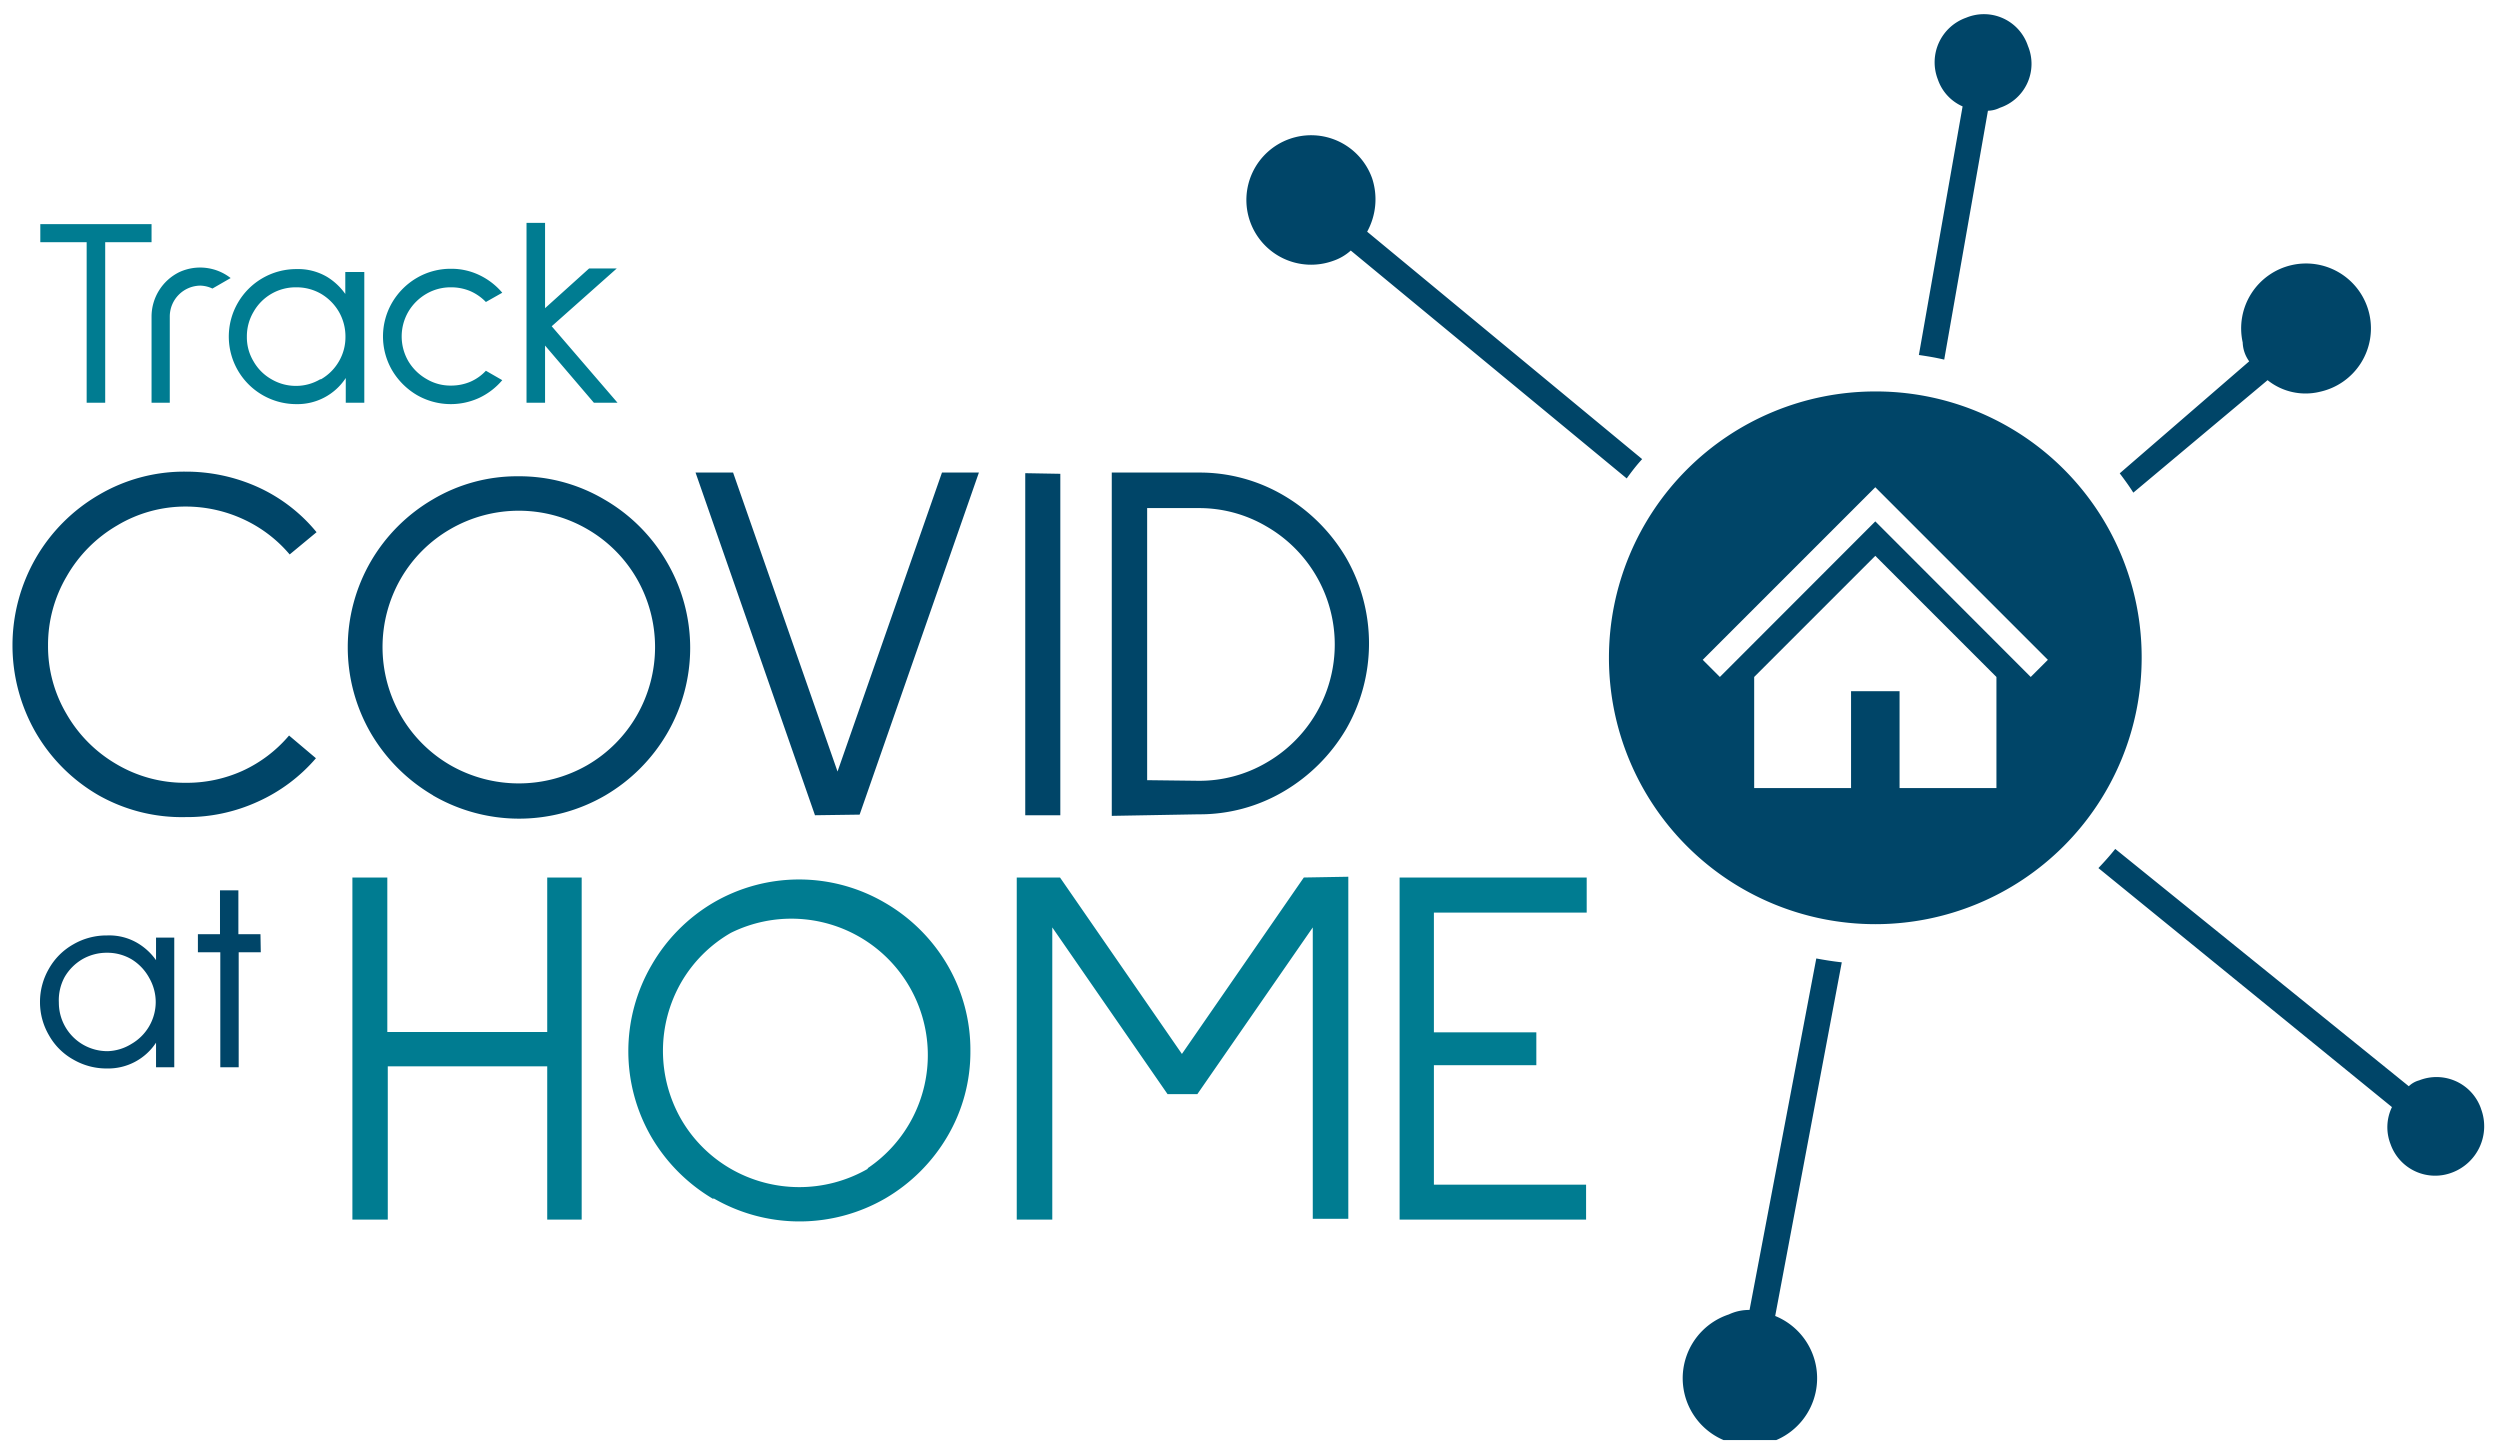 <svg id="Layer_1" data-name="Layer 1" xmlns="http://www.w3.org/2000/svg" xmlns:xlink="http://www.w3.org/1999/xlink" viewBox="0 0 500 291.1"><defs><style>.cls-1{fill:#004568;}.cls-2{fill:#007c91;}</style><symbol id="logo_stacked" data-name="logo_stacked" viewBox="0 0 160 92.32"><path class="cls-1" d="M5.56,50.58A11.13,11.13,0,0,1,1.5,46.52a11.33,11.33,0,0,1,0-11.27,11.22,11.22,0,0,1,4.08-4.1,10.88,10.88,0,0,1,5.61-1.51,11.3,11.3,0,0,1,4.69,1,10.54,10.54,0,0,1,3.8,2.92L17.94,35a8.67,8.67,0,0,0-3-2.28,8.9,8.9,0,0,0-3.71-.82,8.59,8.59,0,0,0-4.45,1.22A8.94,8.94,0,0,0,3.5,36.43a8.73,8.73,0,0,0-1.2,4.46,8.6,8.6,0,0,0,1.2,4.44,8.86,8.86,0,0,0,3.24,3.25,8.66,8.66,0,0,0,4.45,1.2A8.75,8.75,0,0,0,14.9,49a8.67,8.67,0,0,0,3-2.28l1.74,1.47A10.8,10.8,0,0,1,15.88,51a11,11,0,0,1-4.69,1A10.93,10.93,0,0,1,5.56,50.58Zm21.64,0a11.25,11.25,0,0,1-4-4,11.09,11.09,0,0,1,0-11.14,11.13,11.13,0,0,1,4-4,10.69,10.69,0,0,1,5.54-1.5,10.81,10.81,0,0,1,5.56,1.5,11.06,11.06,0,0,1,4.06,4.06,11,11,0,0,1,0,11.1,11.18,11.18,0,0,1-4,4,11.09,11.09,0,0,1-11.14,0Zm10-1.94a8.77,8.77,0,0,0,3.21-3.22,8.89,8.89,0,0,0,0-8.85,8.75,8.75,0,0,0-3.21-3.21,8.84,8.84,0,0,0-8.86,0,8.75,8.75,0,0,0-3.21,3.21,8.89,8.89,0,0,0,0,8.85,8.77,8.77,0,0,0,3.21,3.22,8.91,8.91,0,0,0,8.86,0Zm14.74,3.24L44.21,29.7h2.43L53.4,49.05,60.16,29.7h2.39L54.83,51.84Zm15.88-22.1V51.88H65.55V29.74Zm3.33,22.14V29.7h5.6a10.71,10.71,0,0,1,5.56,1.5,11.36,11.36,0,0,1,4,4,11.12,11.12,0,0,1,0,11.12,11.36,11.36,0,0,1-4,4,10.71,10.71,0,0,1-5.56,1.5Zm5.6-2.27a8.58,8.58,0,0,0,4.42-1.18,8.82,8.82,0,0,0,0-15.28A8.58,8.58,0,0,0,76.74,32h-3.3V49.61Z"/><path class="cls-2" d="M9,14.79H6V25.18H4.8V14.79h-3V13.62H9Zm3.18,2.81a2,2,0,0,0-2,2v5.58H9V19.6a3.21,3.21,0,0,1,1.79-2.87h0a3.21,3.21,0,0,1,3.33.38l-1.18.68A1.94,1.94,0,0,0,12.13,17.6Zm10.59-.88v8.46h-1.2v-1.6a3.73,3.73,0,0,1-3.2,1.69,4.37,4.37,0,1,1,0-8.74,3.7,3.7,0,0,1,2,.51,4,4,0,0,1,1.17,1.1V16.72Zm-2.8,6.94a3.15,3.15,0,0,0,1.16-1.16,3.1,3.1,0,0,0,.42-1.59,3.2,3.2,0,0,0-.42-1.61,3.25,3.25,0,0,0-1.16-1.17,3.16,3.16,0,0,0-1.6-.42,3.13,3.13,0,0,0-2.77,1.59,3.11,3.11,0,0,0-.43,1.61,3,3,0,0,0,.43,1.59,3.08,3.08,0,0,0,1.16,1.16,3.11,3.11,0,0,0,1.61.43A3.07,3.07,0,0,0,19.92,23.66Zm11.73.06a4.43,4.43,0,0,1-1.48,1.14,4.39,4.39,0,0,1-4.05-.18,4.54,4.54,0,0,1-1.6-1.6,4.36,4.36,0,0,1,0-4.38,4.46,4.46,0,0,1,1.6-1.6,4.33,4.33,0,0,1,2.19-.59,4.18,4.18,0,0,1,1.86.41,4.43,4.43,0,0,1,1.48,1.14l-1.06.6a3.15,3.15,0,0,0-1-.7,3.18,3.18,0,0,0-1.26-.25,3.1,3.1,0,0,0-1.59.42,3.25,3.25,0,0,0-1.17,1.16,3.19,3.19,0,0,0,0,3.2,3.22,3.22,0,0,0,1.17,1.15,3,3,0,0,0,1.59.43,3.18,3.18,0,0,0,1.26-.25,3,3,0,0,0,1-.71Zm5.93,1.46-3.16-3.7v3.7h-1.2V13.54h1.2v5.52l2.85-2.57h1.79L34.9,20.23l4.26,4.95Z"/><path class="cls-1" d="M137.27,31c-.27-.43-.57-.84-.88-1.25l8.38-7.25a2.18,2.18,0,0,1-.42-1.22,4.2,4.2,0,1,1,5,3.19,3.93,3.93,0,0,1-3.39-.75Zm22.5,39.86a3.05,3.05,0,0,0-4-1.82,1.53,1.53,0,0,0-.67.38l-19-15.36c-.34.43-.71.84-1.09,1.24l19,15.47a3,3,0,0,0-.09,2.4,3.06,3.06,0,0,0,4,1.83A3.2,3.2,0,0,0,159.77,70.87ZM87.68,14.11A4.35,4.35,0,0,0,88,10.65,4.19,4.19,0,1,0,85.47,16a3.26,3.26,0,0,0,1.15-.67l17.86,14.75c.31-.43.63-.85,1-1.25Zm40.18-7.83a1.78,1.78,0,0,0,.77-.19,3,3,0,0,0,1.82-4,3,3,0,0,0-4-1.83,3.06,3.06,0,0,0-1.83,4A2.94,2.94,0,0,0,126.22,6l-2.83,16.09c.55.08,1.1.17,1.64.3ZM112.43,83.9a3.06,3.06,0,0,0-1.34.29,4.35,4.35,0,1,0,3,.1l4.31-22.89c-.56-.06-1.11-.15-1.65-.25Zm25.38-42.2a17.24,17.24,0,1,1-17.24-17.25A17.2,17.2,0,0,1,137.81,41.7Zm-9.4,1.23-7.84-7.84-7.84,7.84v7.19H119V43.85h3.14v6.27h6.27Zm3.33-1.11L120.57,30.65,109.4,41.82l1.11,1.11,10.06-10.07,10.06,10.07Z"/><path class="cls-1" d="M10.47,59.8v8.39H9.29V66.6a3.7,3.7,0,0,1-3.17,1.67,4.27,4.27,0,0,1-2.19-.58,4.08,4.08,0,0,1-1.57-1.57A4.23,4.23,0,0,1,1.78,64a4.27,4.27,0,0,1,.58-2.19,4.15,4.15,0,0,1,1.57-1.57,4.27,4.27,0,0,1,2.19-.58,3.6,3.6,0,0,1,2,.51,3.88,3.88,0,0,1,1.17,1.09V59.8ZM7.7,66.68A3.14,3.14,0,0,0,9.27,64a3.15,3.15,0,0,0-.42-1.59A3.2,3.2,0,0,0,7.7,61.2a3.09,3.09,0,0,0-1.58-.42,3.16,3.16,0,0,0-1.6.42,3.2,3.2,0,0,0-1.15,1.16A3.15,3.15,0,0,0,3,64a3.14,3.14,0,0,0,1.57,2.73,3.16,3.16,0,0,0,1.6.42A3.09,3.09,0,0,0,7.7,66.68Zm8.37-5.93H14.64v7.44H13.45V60.75H12V59.58h1.43V56.74h1.19v2.84h1.43Z"/><path class="cls-2" d="M36.84,55.91V78.05H34.61V68.13H24.29v9.92H22V55.91h2.26v10H34.61v-10Zm8.52,20.81a11.25,11.25,0,0,1-4-4,11.07,11.07,0,0,1,0-11.13,11.13,11.13,0,0,1,4-4.05,11,11,0,0,1,11.1,0,11.16,11.16,0,0,1,4.07,4.06A10.9,10.9,0,0,1,62,67.13a10.78,10.78,0,0,1-1.49,5.54,11.23,11.23,0,0,1-4,4,11.09,11.09,0,0,1-11.14,0Zm10-2A8.83,8.83,0,0,0,46.5,59.49a8.77,8.77,0,0,0-3.22,3.21,8.91,8.91,0,0,0,0,8.86,8.77,8.77,0,0,0,3.22,3.21,8.89,8.89,0,0,0,8.85,0Zm31.1-18.86V78h-2.3V59.14L76.69,69.93H74.76L67.3,59.14V78.05H65V55.91h2.8l7.89,11.42,7.89-11.42ZM92,58.18v7.75h6.63v2.13H92v7.73h9.85v2.26H89.78V55.91h12.11v2.27Z"/></symbol></defs><use width="160" height="92.32" transform="translate(2.5 2.74) scale(3.09)" xlink:href="#logo_stacked"/></svg>